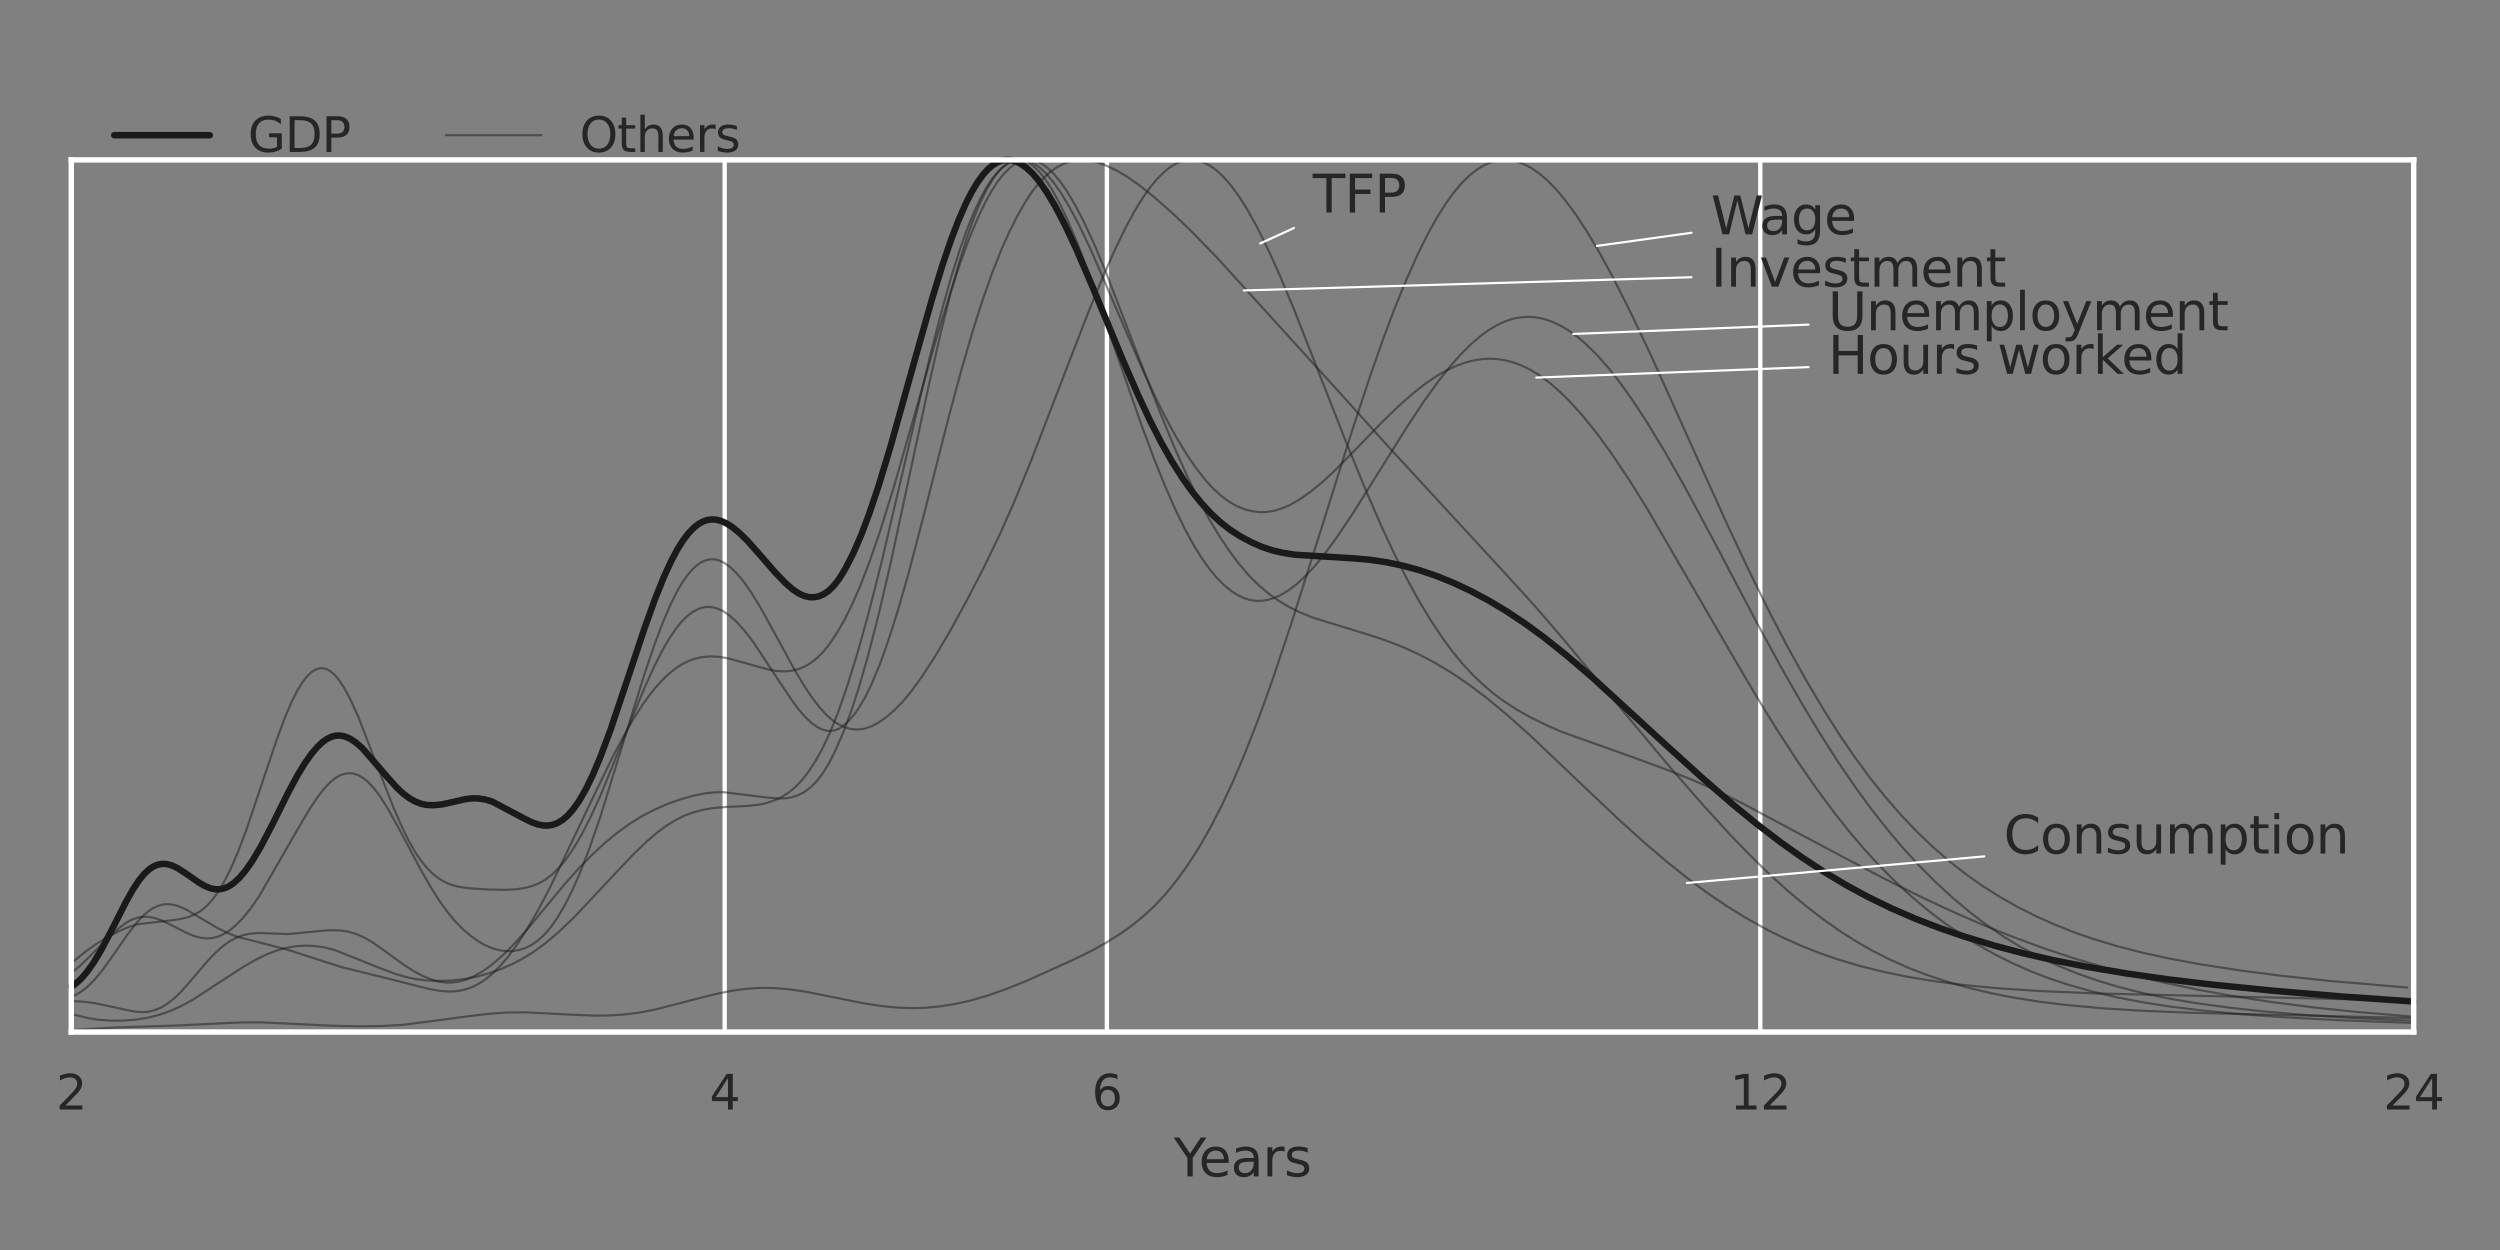 <?xml version="1.0" encoding="utf-8" standalone="no"?>
<!DOCTYPE svg PUBLIC "-//W3C//DTD SVG 1.1//EN"
  "http://www.w3.org/Graphics/SVG/1.1/DTD/svg11.dtd">
<svg xmlns:xlink="http://www.w3.org/1999/xlink" width="576pt" height="288pt" viewBox="0 0 576 288" xmlns="http://www.w3.org/2000/svg" version="1.1">
 <rect x="0" y="0" width="576" height="288" fill="#808080" stroke="none"/>
 <defs>
  <style type="text/css">*{stroke-linejoin: round; stroke-linecap: butt}</style>
 </defs>
 <g id="figure_1">
  <g id="patch_1">
   <path d="M 0 288 
L 576 288 
L 576 0 
L 0 0 
L 0 288 
z
" style="fill: none"/>
  </g>
  <g id="axes_1">
   <g id="patch_2">
    <path d="M 16.425 237.78 
L 556.11 237.78 
L 556.11 36.836 
L 16.425 36.836 
L 16.425 237.78 
z
" style="fill: none"/>
   </g>
   <g id="matplotlib.axis_1">
    <g id="xtick_1">
     <g id="line2d_1">
      <path d="M 16.425 237.78 
L 16.425 36.836 
" clip-path="url(#p2ade311856)" style="fill: none; stroke: #ffffff; stroke-linecap: round"/>
     </g>
     <g id="text_1">
      <!-- 2 -->
      <g style="fill: #262626" transform="translate(12.926 255.638) scale(0.11 -0.11)">
       <defs>
        <path id="DejaVuSans-32" d="M 1228 531 
L 3431 531 
L 3431 0 
L 469 0 
L 469 531 
Q 828 903 1448 1529 
Q 2069 2156 2228 2338 
Q 2531 2678 2651 2914 
Q 2772 3150 2772 3378 
Q 2772 3750 2511 3984 
Q 2250 4219 1831 4219 
Q 1534 4219 1204 4116 
Q 875 4013 500 3803 
L 500 4441 
Q 881 4594 1212 4672 
Q 1544 4750 1819 4750 
Q 2544 4750 2975 4387 
Q 3406 4025 3406 3419 
Q 3406 3131 3298 2873 
Q 3191 2616 2906 2266 
Q 2828 2175 2409 1742 
Q 1991 1309 1228 531 
z
" transform="scale(0.016)"/>
       </defs>
       <use xlink:href="#DejaVuSans-32"/>
      </g>
     </g>
    </g>
    <g id="xtick_2">
     <g id="line2d_2">
      <path d="M 166.966 237.78 
L 166.966 36.836 
" clip-path="url(#p2ade311856)" style="fill: none; stroke: #ffffff; stroke-linecap: round"/>
     </g>
     <g id="text_2">
      <!-- 4 -->
      <g style="fill: #262626" transform="translate(163.467 255.638) scale(0.11 -0.11)">
       <defs>
        <path id="DejaVuSans-34" d="M 2419 4116 
L 825 1625 
L 2419 1625 
L 2419 4116 
z
M 2253 4666 
L 3047 4666 
L 3047 1625 
L 3713 1625 
L 3713 1100 
L 3047 1100 
L 3047 0 
L 2419 0 
L 2419 1100 
L 313 1100 
L 313 1709 
L 2253 4666 
z
" transform="scale(0.016)"/>
       </defs>
       <use xlink:href="#DejaVuSans-34"/>
      </g>
     </g>
    </g>
    <g id="xtick_3">
     <g id="line2d_3">
      <path d="M 255.027 237.78 
L 255.027 36.836 
" clip-path="url(#p2ade311856)" style="fill: none; stroke: #ffffff; stroke-linecap: round"/>
     </g>
     <g id="text_3">
      <!-- 6 -->
      <g style="fill: #262626" transform="translate(251.528 255.638) scale(0.11 -0.11)">
       <defs>
        <path id="DejaVuSans-36" d="M 2113 2584 
Q 1688 2584 1439 2293 
Q 1191 2003 1191 1497 
Q 1191 994 1439 701 
Q 1688 409 2113 409 
Q 2538 409 2786 701 
Q 3034 994 3034 1497 
Q 3034 2003 2786 2293 
Q 2538 2584 2113 2584 
z
M 3366 4563 
L 3366 3988 
Q 3128 4100 2886 4159 
Q 2644 4219 2406 4219 
Q 1781 4219 1451 3797 
Q 1122 3375 1075 2522 
Q 1259 2794 1537 2939 
Q 1816 3084 2150 3084 
Q 2853 3084 3261 2657 
Q 3669 2231 3669 1497 
Q 3669 778 3244 343 
Q 2819 -91 2113 -91 
Q 1303 -91 875 529 
Q 447 1150 447 2328 
Q 447 3434 972 4092 
Q 1497 4750 2381 4750 
Q 2619 4750 2861 4703 
Q 3103 4656 3366 4563 
z
" transform="scale(0.016)"/>
       </defs>
       <use xlink:href="#DejaVuSans-36"/>
      </g>
     </g>
    </g>
    <g id="xtick_4">
     <g id="line2d_4">
      <path d="M 405.569 237.78 
L 405.569 36.836 
" clip-path="url(#p2ade311856)" style="fill: none; stroke: #ffffff; stroke-linecap: round"/>
     </g>
     <g id="text_4">
      <!-- 12 -->
      <g style="fill: #262626" transform="translate(398.57 255.638) scale(0.11 -0.11)">
       <defs>
        <path id="DejaVuSans-31" d="M 794 531 
L 1825 531 
L 1825 4091 
L 703 3866 
L 703 4441 
L 1819 4666 
L 2450 4666 
L 2450 531 
L 3481 531 
L 3481 0 
L 794 0 
L 794 531 
z
" transform="scale(0.016)"/>
       </defs>
       <use xlink:href="#DejaVuSans-31"/>
       <use xlink:href="#DejaVuSans-32" x="63.623"/>
      </g>
     </g>
    </g>
    <g id="xtick_5">
     <g id="line2d_5">
      <path d="M 556.11 237.78 
L 556.11 36.836 
" clip-path="url(#p2ade311856)" style="fill: none; stroke: #ffffff; stroke-linecap: round"/>
     </g>
     <g id="text_5">
      <!-- 24 -->
      <g style="fill: #262626" transform="translate(549.111 255.638) scale(0.11 -0.11)">
       <use xlink:href="#DejaVuSans-32"/>
       <use xlink:href="#DejaVuSans-34" x="63.623"/>
      </g>
     </g>
    </g>
    <g id="xtick_6"/>
    <g id="xtick_7"/>
    <g id="xtick_8"/>
    <g id="xtick_9"/>
    <g id="xtick_10"/>
    <g id="xtick_11"/>
    <g id="xtick_12"/>
    <g id="xtick_13"/>
    <g id="xtick_14"/>
    <g id="text_6">
     <!-- Years -->
     <g style="fill: #262626" transform="translate(270.437 271.044) scale(0.12 -0.12)">
      <defs>
       <path id="DejaVuSans-59" d="M -13 4666 
L 666 4666 
L 1959 2747 
L 3244 4666 
L 3922 4666 
L 2272 2222 
L 2272 0 
L 1638 0 
L 1638 2222 
L -13 4666 
z
" transform="scale(0.016)"/>
       <path id="DejaVuSans-65" d="M 3597 1894 
L 3597 1613 
L 953 1613 
Q 991 1019 1311 708 
Q 1631 397 2203 397 
Q 2534 397 2845 478 
Q 3156 559 3463 722 
L 3463 178 
Q 3153 47 2828 -22 
Q 2503 -91 2169 -91 
Q 1331 -91 842 396 
Q 353 884 353 1716 
Q 353 2575 817 3079 
Q 1281 3584 2069 3584 
Q 2775 3584 3186 3129 
Q 3597 2675 3597 1894 
z
M 3022 2063 
Q 3016 2534 2758 2815 
Q 2500 3097 2075 3097 
Q 1594 3097 1305 2825 
Q 1016 2553 972 2059 
L 3022 2063 
z
" transform="scale(0.016)"/>
       <path id="DejaVuSans-61" d="M 2194 1759 
Q 1497 1759 1228 1600 
Q 959 1441 959 1056 
Q 959 750 1161 570 
Q 1363 391 1709 391 
Q 2188 391 2477 730 
Q 2766 1069 2766 1631 
L 2766 1759 
L 2194 1759 
z
M 3341 1997 
L 3341 0 
L 2766 0 
L 2766 531 
Q 2569 213 2275 61 
Q 1981 -91 1556 -91 
Q 1019 -91 701 211 
Q 384 513 384 1019 
Q 384 1609 779 1909 
Q 1175 2209 1959 2209 
L 2766 2209 
L 2766 2266 
Q 2766 2663 2505 2880 
Q 2244 3097 1772 3097 
Q 1472 3097 1187 3025 
Q 903 2953 641 2809 
L 641 3341 
Q 956 3463 1253 3523 
Q 1550 3584 1831 3584 
Q 2591 3584 2966 3190 
Q 3341 2797 3341 1997 
z
" transform="scale(0.016)"/>
       <path id="DejaVuSans-72" d="M 2631 2963 
Q 2534 3019 2420 3045 
Q 2306 3072 2169 3072 
Q 1681 3072 1420 2755 
Q 1159 2438 1159 1844 
L 1159 0 
L 581 0 
L 581 3500 
L 1159 3500 
L 1159 2956 
Q 1341 3275 1631 3429 
Q 1922 3584 2338 3584 
Q 2397 3584 2469 3576 
Q 2541 3569 2628 3553 
L 2631 2963 
z
" transform="scale(0.016)"/>
       <path id="DejaVuSans-73" d="M 2834 3397 
L 2834 2853 
Q 2591 2978 2328 3040 
Q 2066 3103 1784 3103 
Q 1356 3103 1142 2972 
Q 928 2841 928 2578 
Q 928 2378 1081 2264 
Q 1234 2150 1697 2047 
L 1894 2003 
Q 2506 1872 2764 1633 
Q 3022 1394 3022 966 
Q 3022 478 2636 193 
Q 2250 -91 1575 -91 
Q 1294 -91 989 -36 
Q 684 19 347 128 
L 347 722 
Q 666 556 975 473 
Q 1284 391 1588 391 
Q 1994 391 2212 530 
Q 2431 669 2431 922 
Q 2431 1156 2273 1281 
Q 2116 1406 1581 1522 
L 1381 1569 
Q 847 1681 609 1914 
Q 372 2147 372 2553 
Q 372 3047 722 3315 
Q 1072 3584 1716 3584 
Q 2034 3584 2315 3537 
Q 2597 3491 2834 3397 
z
" transform="scale(0.016)"/>
      </defs>
      <use xlink:href="#DejaVuSans-59"/>
      <use xlink:href="#DejaVuSans-65" x="47.834"/>
      <use xlink:href="#DejaVuSans-61" x="109.357"/>
      <use xlink:href="#DejaVuSans-72" x="170.637"/>
      <use xlink:href="#DejaVuSans-73" x="211.75"/>
     </g>
    </g>
   </g>
   <g id="matplotlib.axis_2"/>
   <g id="line2d_6">
    <path d="M 555.993 230.742 
L 539.336 229.578 
L 523.867 228.272 
L 509.426 226.829 
L 499.496 225.644 
L 490 224.294 
L 480.902 222.766 
L 473.242 221.26 
L 465.843 219.564 
L 459.696 217.931 
L 452.738 215.831 
L 446.946 213.85 
L 441.304 211.676 
L 435.806 209.291 
L 430.443 206.682 
L 425.209 203.844 
L 420.099 200.774 
L 415.106 197.498 
L 410.225 194.032 
L 404.666 189.777 
L 399.246 185.34 
L 392.47 179.467 
L 383.752 171.569 
L 366.642 155.884 
L 360.798 150.89 
L 355.733 146.848 
L 351.395 143.674 
L 347.142 140.842 
L 342.971 138.345 
L 338.879 136.165 
L 334.862 134.281 
L 330.918 132.68 
L 327.045 131.375 
L 323.239 130.338 
L 319.499 129.548 
L 315.822 128.992 
L 312.207 128.664 
L 298.318 127.803 
L 295.454 127.345 
L 293.096 126.788 
L 290.763 126.015 
L 288.455 124.994 
L 285.717 123.544 
L 283.462 122.085 
L 281.23 120.354 
L 279.02 118.319 
L 276.833 115.963 
L 274.668 113.279 
L 272.524 110.274 
L 269.979 106.265 
L 267.463 101.802 
L 264.976 96.916 
L 262.11 90.784 
L 258.48 82.427 
L 251.785 66.237 
L 247.941 57.301 
L 245.29 51.671 
L 243.043 47.394 
L 241.189 44.294 
L 239.35 41.675 
L 237.89 39.963 
L 236.439 38.618 
L 234.998 37.64 
L 233.924 37.154 
L 232.855 36.888 
L 231.791 36.848 
L 230.733 37.04 
L 229.679 37.468 
L 228.631 38.132 
L 227.588 39.035 
L 226.549 40.176 
L 225.173 42.063 
L 223.804 44.361 
L 222.445 47.057 
L 220.757 50.955 
L 219.083 55.364 
L 217.09 61.234 
L 214.789 68.725 
L 211.542 80.179 
L 205.191 102.821 
L 202.393 112.044 
L 200.241 118.448 
L 198.413 123.277 
L 196.601 127.452 
L 194.803 130.972 
L 193.317 133.401 
L 192.135 134.925 
L 190.959 136.085 
L 189.79 136.905 
L 188.627 137.41 
L 187.47 137.622 
L 186.32 137.565 
L 185.175 137.26 
L 184.037 136.73 
L 182.622 135.782 
L 180.936 134.304 
L 178.708 132.002 
L 175.409 128.203 
L 172.16 124.534 
L 170.286 122.71 
L 168.693 121.42 
L 167.374 120.582 
L 166.064 119.999 
L 165.021 119.737 
L 163.983 119.673 
L 162.95 119.817 
L 161.922 120.177 
L 160.898 120.759 
L 159.88 121.565 
L 158.614 122.879 
L 157.355 124.532 
L 156.103 126.521 
L 154.61 129.324 
L 152.881 133.11 
L 150.923 138.005 
L 148.499 144.736 
L 145.15 154.784 
L 140.686 168.083 
L 138.373 174.283 
L 136.54 178.633 
L 134.949 181.898 
L 133.37 184.623 
L 132.025 186.517 
L 130.689 188.003 
L 129.581 188.938 
L 128.479 189.605 
L 127.383 190.022 
L 126.292 190.21 
L 125.207 190.195 
L 123.911 189.945 
L 122.41 189.4 
L 120.494 188.445 
L 113.407 184.686 
L 111.772 184.202 
L 110.15 183.949 
L 108.74 183.94 
L 107.141 184.141 
L 104.763 184.69 
L 101.826 185.333 
L 99.891 185.528 
L 98.354 185.461 
L 97.019 185.183 
L 95.692 184.676 
L 94.373 183.939 
L 92.875 182.824 
L 91.387 181.427 
L 89.358 179.171 
L 83.562 172.461 
L 81.959 171.051 
L 80.72 170.232 
L 79.489 169.694 
L 78.439 169.471 
L 77.394 169.488 
L 76.354 169.753 
L 75.319 170.259 
L 74.288 170.995 
L 73.093 172.123 
L 71.734 173.728 
L 70.216 175.876 
L 68.542 178.634 
L 66.384 182.636 
L 62.78 189.898 
L 60.036 195.154 
L 58.12 198.375 
L 56.536 200.62 
L 55.12 202.289 
L 53.869 203.442 
L 52.78 204.178 
L 51.697 204.658 
L 50.619 204.892 
L 49.547 204.884 
L 48.479 204.654 
L 47.266 204.164 
L 45.759 203.298 
L 43.22 201.516 
L 41.005 200.063 
L 39.541 199.377 
L 38.376 199.075 
L 37.362 199.03 
L 36.353 199.214 
L 35.348 199.637 
L 34.349 200.308 
L 33.212 201.376 
L 32.08 202.755 
L 30.675 204.864 
L 29 207.835 
L 26.236 213.308 
L 23.372 218.785 
L 21.618 221.71 
L 20.011 223.97 
L 18.681 225.516 
L 17.36 226.702 
L 16.439 227.354 
L 16.439 227.354 
" style="fill: none; stroke: #1a1a1a; stroke-width: 1.5; stroke-linecap: round"/>
   </g>
   <g id="line2d_7">
    <path d="M 554.624 227.535 
L 536.639 225.998 
L 525.427 224.794 
L 516.07 223.586 
L 507.1 222.198 
L 499.695 220.825 
L 493.712 219.516 
L 487.889 218.025 
L 482.218 216.317 
L 477.785 214.769 
L 473.441 213.04 
L 469.183 211.134 
L 465.006 209.038 
L 460.908 206.731 
L 456.886 204.196 
L 452.937 201.416 
L 449.058 198.376 
L 445.248 195.065 
L 441.503 191.472 
L 437.822 187.59 
L 434.202 183.414 
L 430.642 178.939 
L 427.139 174.164 
L 423.691 169.093 
L 420.298 163.74 
L 416.129 156.72 
L 412.039 149.361 
L 408.024 141.701 
L 403.303 132.181 
L 397.921 120.755 
L 391.191 105.876 
L 380.42 81.95 
L 375.57 71.737 
L 371.498 63.681 
L 368.162 57.587 
L 365.529 53.181 
L 362.928 49.236 
L 360.358 45.787 
L 358.45 43.546 
L 356.558 41.614 
L 354.683 40.002 
L 352.824 38.716 
L 350.981 37.76 
L 349.154 37.139 
L 347.341 36.855 
L 346.141 36.854 
L 344.948 37.004 
L 343.761 37.304 
L 341.993 38.034 
L 340.239 39.098 
L 338.499 40.488 
L 336.773 42.196 
L 335.061 44.213 
L 333.362 46.528 
L 331.117 50.054 
L 328.895 54.051 
L 326.696 58.478 
L 323.978 64.552 
L 321.293 71.14 
L 318.641 78.196 
L 315.501 87.161 
L 311.384 99.678 
L 305.35 118.88 
L 297.558 143.56 
L 293.295 156.298 
L 290.036 165.365 
L 286.825 173.601 
L 284.11 179.977 
L 281.429 185.722 
L 278.78 190.851 
L 276.164 195.397 
L 273.578 199.406 
L 271.023 202.937 
L 268.497 206.043 
L 266.001 208.713 
L 263.533 211.012 
L 260.689 213.316 
L 257.881 215.301 
L 254.716 217.275 
L 251.21 219.211 
L 247.379 221.076 
L 236.638 225.94 
L 231.637 227.95 
L 227.44 229.418 
L 223.663 230.512 
L 219.95 231.341 
L 216.629 231.868 
L 213.358 232.177 
L 210.136 232.271 
L 206.646 232.146 
L 202.901 231.771 
L 198.612 231.093 
L 192.924 229.939 
L 185.66 228.487 
L 181.695 227.917 
L 178.354 227.65 
L 175.063 227.618 
L 171.822 227.829 
L 168.628 228.264 
L 164.96 229 
L 160.079 230.234 
L 151.122 232.558 
L 147.256 233.305 
L 143.929 233.731 
L 140.421 233.963 
L 136.512 233.988 
L 131.555 233.772 
L 120.905 233.231 
L 116.704 233.296 
L 112.583 233.583 
L 107.938 234.137 
L 93.074 236.102 
L 88.276 236.383 
L 82.869 236.461 
L 76.38 236.325 
L 68.407 235.929 
L 60.075 235.549 
L 55.319 235.571 
L 49.593 235.845 
L 40.91 236.264 
L 26.298 236.744 
L 16.638 237.318 
L 16.507 237.321 
L 16.507 237.321 
" style="fill: none; stroke: #1a1a1a; stroke-opacity: 0.5; stroke-width: 0.5; stroke-linecap: round"/>
   </g>
   <g id="line2d_8">
    <path d="M 554.554 230.531 
L 512.111 229.564 
L 483.271 228.898 
L 470.17 228.346 
L 460.838 227.74 
L 452.867 226.994 
L 446.125 226.133 
L 439.586 225.064 
L 434.133 223.954 
L 428.814 222.641 
L 423.622 221.106 
L 419.388 219.645 
L 415.235 218.012 
L 411.161 216.203 
L 407.161 214.217 
L 402.456 211.605 
L 397.851 208.765 
L 393.342 205.706 
L 388.925 202.447 
L 383.882 198.427 
L 378.954 194.222 
L 372.777 188.637 
L 364.806 181.098 
L 352.755 169.639 
L 347.272 164.739 
L 342.511 160.796 
L 338.43 157.715 
L 334.424 155.001 
L 330.49 152.641 
L 326.627 150.62 
L 322.831 148.918 
L 319.1 147.493 
L 314.913 146.129 
L 302.326 142.249 
L 299.411 141.041 
L 297.011 139.848 
L 294.637 138.438 
L 292.289 136.77 
L 289.967 134.803 
L 287.668 132.498 
L 285.394 129.822 
L 283.143 126.809 
L 280.916 123.481 
L 278.711 119.812 
L 276.094 114.963 
L 273.509 109.656 
L 270.531 102.956 
L 267.176 94.787 
L 262.24 82.039 
L 254.647 62.313 
L 251.915 55.839 
L 249.6 50.865 
L 247.69 47.202 
L 245.797 44.03 
L 244.293 41.873 
L 242.801 40.076 
L 241.318 38.661 
L 240.213 37.859 
L 239.113 37.287 
L 238.019 36.946 
L 236.931 36.836 
L 235.847 36.957 
L 234.77 37.309 
L 233.697 37.888 
L 232.63 38.693 
L 231.215 40.11 
L 229.809 41.908 
L 228.412 44.073 
L 227.025 46.589 
L 225.302 50.197 
L 223.253 55.125 
L 221.224 60.629 
L 218.879 67.663 
L 215.902 77.42 
L 211.672 92.221 
L 205.948 112.191 
L 202.832 122.195 
L 200.371 129.348 
L 198.24 134.882 
L 196.43 139.05 
L 194.635 142.68 
L 192.855 145.784 
L 191.089 148.423 
L 189.629 150.229 
L 188.178 151.673 
L 186.737 152.792 
L 185.305 153.618 
L 183.883 154.187 
L 182.469 154.531 
L 180.786 154.691 
L 179.115 154.622 
L 177.457 154.356 
L 174.722 153.621 
L 167.767 151.672 
L 165.411 151.299 
L 163.595 151.224 
L 161.795 151.387 
L 160.01 151.797 
L 158.491 152.362 
L 156.983 153.136 
L 155.485 154.125 
L 153.75 155.555 
L 152.03 157.28 
L 150.08 159.574 
L 148.147 162.217 
L 145.993 165.574 
L 143.624 169.706 
L 140.816 175.092 
L 137.127 182.709 
L 126.639 204.668 
L 123.826 209.97 
L 121.261 214.362 
L 118.935 217.919 
L 116.843 220.713 
L 114.977 222.837 
L 113.127 224.617 
L 111.495 225.898 
L 109.876 226.897 
L 108.269 227.624 
L 106.673 228.107 
L 105.089 228.388 
L 103.321 228.46 
L 101.373 228.306 
L 98.867 227.86 
L 95.444 227.003 
L 88.938 225.352 
L 78.743 222.834 
L 74.076 221.344 
L 66.679 218.942 
L 62.423 217.823 
L 54.623 215.823 
L 52.445 214.954 
L 49.982 213.737 
L 47.094 212.038 
L 42.905 209.559 
L 41.135 208.782 
L 39.816 208.421 
L 38.651 208.304 
L 37.492 208.403 
L 36.339 208.726 
L 35.192 209.278 
L 34.051 210.061 
L 32.775 211.2 
L 31.225 212.91 
L 29.408 215.26 
L 26.366 219.662 
L 23.502 223.664 
L 21.748 225.776 
L 20.141 227.364 
L 18.679 228.497 
L 17.357 229.261 
L 16.437 229.649 
L 16.437 229.649 
" style="fill: none; stroke: #1a1a1a; stroke-opacity: 0.5; stroke-width: 0.5; stroke-linecap: round"/>
   </g>
   <g id="line2d_9">
    <path d="M 555.993 235.684 
L 539.336 235.068 
L 526.599 234.396 
L 515.871 233.625 
L 506.901 232.774 
L 499.496 231.844 
L 493.512 230.897 
L 487.689 229.77 
L 482.019 228.437 
L 476.492 226.87 
L 472.17 225.428 
L 467.932 223.8 
L 463.775 221.97 
L 459.696 219.923 
L 455.693 217.678 
L 451.762 215.229 
L 447.9 212.562 
L 444.107 209.665 
L 440.378 206.533 
L 436.712 203.159 
L 433.108 199.542 
L 429.562 195.684 
L 426.073 191.589 
L 422.639 187.265 
L 418.422 181.566 
L 414.285 175.595 
L 409.422 168.126 
L 404.666 160.405 
L 398.482 149.893 
L 379.521 117.218 
L 375.371 110.575 
L 371.299 104.492 
L 367.963 99.915 
L 364.677 95.827 
L 362.083 92.928 
L 359.521 90.367 
L 356.988 88.161 
L 354.484 86.335 
L 352.625 85.213 
L 350.782 84.3 
L 348.955 83.592 
L 347.142 83.085 
L 345.345 82.772 
L 343.562 82.647 
L 341.794 82.703 
L 340.04 82.933 
L 337.723 83.493 
L 335.431 84.324 
L 333.163 85.401 
L 330.918 86.696 
L 328.144 88.595 
L 325.406 90.759 
L 322.164 93.63 
L 318.442 97.239 
L 312.72 103.142 
L 307.645 108.323 
L 304.656 111.082 
L 301.708 113.484 
L 299.281 115.157 
L 297.359 116.249 
L 295.454 117.098 
L 293.565 117.682 
L 291.693 117.98 
L 290.299 118.004 
L 288.455 117.777 
L 286.626 117.298 
L 284.812 116.535 
L 283.014 115.48 
L 281.23 114.131 
L 279.46 112.492 
L 277.705 110.572 
L 275.531 107.795 
L 273.379 104.635 
L 270.824 100.407 
L 268.298 95.751 
L 265.802 90.686 
L 262.517 83.487 
L 257.682 72.26 
L 251.398 57.705 
L 248.704 52.031 
L 246.422 47.729 
L 244.539 44.598 
L 242.671 41.929 
L 241.189 40.16 
L 239.716 38.744 
L 238.618 37.929 
L 237.526 37.337 
L 236.439 36.976 
L 235.358 36.836 
L 234.282 36.91 
L 233.211 37.204 
L 232.145 37.725 
L 231.085 38.478 
L 230.03 39.467 
L 228.631 41.153 
L 227.241 43.259 
L 225.86 45.78 
L 224.487 48.703 
L 222.784 52.899 
L 221.094 57.66 
L 219.083 64.062 
L 216.76 72.349 
L 214.135 82.653 
L 210.578 97.672 
L 203.012 129.938 
L 199.935 141.991 
L 197.505 150.656 
L 195.102 158.371 
L 193.021 164.332 
L 191.253 168.711 
L 189.499 172.44 
L 187.759 175.571 
L 186.033 178.156 
L 184.605 179.929 
L 183.187 181.384 
L 181.777 182.545 
L 180.098 183.613 
L 178.431 184.408 
L 176.778 184.971 
L 174.864 185.393 
L 172.428 185.675 
L 167.637 185.905 
L 164.501 186.155 
L 161.922 186.592 
L 159.626 187.213 
L 157.606 187.961 
L 155.604 188.96 
L 153.621 190.191 
L 151.411 191.82 
L 148.981 193.898 
L 145.863 196.909 
L 141.852 201.127 
L 132.249 211.368 
L 128.699 214.75 
L 126.074 216.985 
L 123.481 218.924 
L 120.918 220.578 
L 118.386 221.952 
L 115.675 223.176 
L 112.997 224.147 
L 109.948 225.001 
L 107.141 225.545 
L 104.172 225.89 
L 101.244 226.001 
L 98.354 225.897 
L 95.881 225.601 
L 93.435 225.082 
L 90.832 224.302 
L 87.712 223.12 
L 77.046 218.855 
L 74.631 218.266 
L 72.412 217.952 
L 70.216 217.877 
L 68.042 218.027 
L 65.889 218.405 
L 63.757 219 
L 61.485 219.87 
L 59.076 221.032 
L 56.22 222.668 
L 52.315 225.182 
L 44.411 230.349 
L 41.594 231.871 
L 39.103 232.976 
L 36.641 233.834 
L 34.206 234.448 
L 31.517 234.892 
L 28.583 235.139 
L 25.688 235.163 
L 22.831 234.962 
L 20.278 234.563 
L 17.36 233.858 
L 16.439 233.595 
L 16.439 233.595 
" style="fill: none; stroke: #1a1a1a; stroke-opacity: 0.5; stroke-width: 0.5; stroke-linecap: round"/>
   </g>
   <g id="line2d_10">
    <path d="M 555.993 234.56 
L 505.649 233.376 
L 493.512 232.878 
L 484.269 232.294 
L 476.492 231.596 
L 470.04 230.816 
L 463.775 229.826 
L 458.688 228.814 
L 453.718 227.636 
L 448.859 226.27 
L 444.107 224.692 
L 439.456 222.884 
L 434.903 220.827 
L 431.327 218.994 
L 427.81 216.988 
L 424.349 214.805 
L 420.099 211.83 
L 415.93 208.617 
L 411.84 205.186 
L 407.825 201.552 
L 403.103 196.957 
L 398.482 192.158 
L 392.47 185.566 
L 384.466 176.421 
L 376.746 167.169 
L 360.159 147.213 
L 353.863 139.893 
L 347.142 132.49 
L 320.029 103.075 
L 306.644 88.243 
L 280.343 59.299 
L 274.237 53.03 
L 270.401 49.368 
L 265.802 45.316 
L 262.517 42.685 
L 259.684 40.704 
L 257.284 39.291 
L 254.91 38.164 
L 252.952 37.453 
L 251.011 36.974 
L 249.47 36.836 
L 247.941 36.925 
L 246.422 37.244 
L 244.914 37.801 
L 243.416 38.603 
L 241.929 39.664 
L 240.451 40.997 
L 238.984 42.619 
L 237.526 44.547 
L 236.078 46.793 
L 234.282 49.969 
L 232.5 53.525 
L 230.733 57.484 
L 228.631 62.774 
L 226.549 68.639 
L 224.146 76.151 
L 221.431 85.48 
L 218.417 96.723 
L 213.159 117.459 
L 209.298 132.231 
L 206.762 141.032 
L 204.566 147.895 
L 202.702 153.08 
L 200.854 157.534 
L 199.325 160.655 
L 197.807 163.231 
L 196.601 164.907 
L 195.401 166.254 
L 194.208 167.296 
L 193.317 167.871 
L 192.43 168.236 
L 191.546 168.404 
L 190.666 168.387 
L 189.499 168.101 
L 188.337 167.54 
L 187.182 166.735 
L 185.747 165.427 
L 184.321 163.831 
L 182.622 161.603 
L 180.098 157.844 
L 173.508 147.862 
L 171.355 145.083 
L 169.488 143.06 
L 167.901 141.674 
L 166.587 140.797 
L 165.281 140.191 
L 163.983 139.871 
L 162.95 139.826 
L 161.922 139.97 
L 160.898 140.303 
L 159.626 140.979 
L 158.361 141.929 
L 157.104 143.169 
L 155.853 144.69 
L 154.362 146.857 
L 152.636 149.806 
L 150.679 153.654 
L 148.499 158.474 
L 145.387 166.005 
L 138.373 183.23 
L 135.857 188.701 
L 133.82 192.629 
L 132.025 195.643 
L 130.245 198.189 
L 128.699 200.038 
L 127.164 201.529 
L 125.64 202.68 
L 124.127 203.533 
L 122.624 204.137 
L 120.918 204.589 
L 118.806 204.909 
L 116.505 205.019 
L 112.588 204.946 
L 108.139 204.665 
L 105.75 204.325 
L 103.976 203.847 
L 102.41 203.179 
L 101.05 202.36 
L 99.698 201.301 
L 98.354 199.968 
L 97.019 198.332 
L 95.692 196.376 
L 94.185 193.735 
L 92.502 190.315 
L 90.647 186.038 
L 88.26 179.946 
L 82.492 165.003 
L 80.72 161.117 
L 79.313 158.51 
L 78.09 156.655 
L 77.046 155.434 
L 76.008 154.574 
L 75.147 154.135 
L 74.288 153.95 
L 73.434 154.017 
L 72.582 154.331 
L 71.734 154.888 
L 70.721 155.862 
L 69.712 157.155 
L 68.542 159.045 
L 67.211 161.663 
L 65.724 165.12 
L 63.92 169.948 
L 61.323 177.636 
L 56.852 190.963 
L 54.806 196.358 
L 53.091 200.301 
L 51.543 203.337 
L 50.006 205.872 
L 48.784 207.498 
L 47.569 208.786 
L 46.21 209.895 
L 44.86 210.7 
L 43.518 211.245 
L 41.741 211.716 
L 39.687 212.024 
L 31.798 212.926 
L 29.696 213.567 
L 27.614 214.444 
L 24.732 215.929 
L 22.156 217.509 
L 19.745 219.223 
L 16.439 221.896 
L 16.439 221.896 
" style="fill: none; stroke: #1a1a1a; stroke-opacity: 0.5; stroke-width: 0.5; stroke-linecap: round"/>
   </g>
   <g id="line2d_11">
    <path d="M 555.289 234.183 
L 543.05 233.164 
L 532.879 232.094 
L 523.163 230.84 
L 513.863 229.392 
L 506.197 227.988 
L 498.792 226.43 
L 491.631 224.717 
L 484.699 222.85 
L 477.982 220.835 
L 471.466 218.675 
L 464.103 215.985 
L 456.981 213.128 
L 450.086 210.136 
L 442.465 206.586 
L 434.199 202.476 
L 424.505 197.384 
L 400.848 184.778 
L 394.751 181.829 
L 389.553 179.535 
L 383.762 177.244 
L 376.042 174.409 
L 360.094 168.724 
L 356.284 167.063 
L 352.539 165.223 
L 349.467 163.493 
L 346.438 161.523 
L 344.045 159.736 
L 341.678 157.735 
L 339.336 155.496 
L 337.019 152.998 
L 334.727 150.222 
L 332.459 147.152 
L 329.657 142.948 
L 326.89 138.358 
L 324.158 133.384 
L 321.46 128.045 
L 318.266 121.208 
L 314.598 112.754 
L 309.971 101.442 
L 304.944 88.623 
L 298.095 71.161 
L 294.75 63.184 
L 291.923 56.958 
L 289.595 52.277 
L 287.292 48.127 
L 285.467 45.25 
L 283.657 42.78 
L 281.862 40.729 
L 280.082 39.107 
L 278.756 38.175 
L 277.439 37.487 
L 276.129 37.045 
L 274.827 36.848 
L 273.533 36.893 
L 272.247 37.177 
L 270.968 37.698 
L 269.697 38.449 
L 268.433 39.422 
L 266.759 41.045 
L 265.098 43.021 
L 263.449 45.329 
L 261.406 48.64 
L 259.382 52.372 
L 256.978 57.316 
L 254.206 63.577 
L 250.694 72.099 
L 246.476 82.975 
L 237.55 106.179 
L 233.578 115.87 
L 230.381 123.053 
L 226.884 130.333 
L 223.1 137.676 
L 218.713 145.717 
L 215.397 151.302 
L 212.455 155.834 
L 209.874 159.395 
L 207.957 161.702 
L 206.058 163.627 
L 204.174 165.248 
L 202.308 166.552 
L 200.764 167.353 
L 199.231 167.867 
L 198.013 168.061 
L 196.801 168.057 
L 195.596 167.856 
L 194.398 167.46 
L 192.909 166.705 
L 191.726 165.871 
L 190.255 164.546 
L 188.795 162.935 
L 187.055 160.669 
L 185.043 157.637 
L 182.765 153.782 
L 179.115 147.054 
L 175.252 140.042 
L 173.074 136.484 
L 171.187 133.809 
L 169.582 131.928 
L 168.254 130.673 
L 166.933 129.726 
L 165.883 129.208 
L 164.838 128.916 
L 163.797 128.859 
L 162.762 129.04 
L 161.731 129.463 
L 160.705 130.127 
L 159.685 131.028 
L 158.415 132.478 
L 157.153 134.281 
L 155.899 136.44 
L 154.402 139.465 
L 152.67 143.524 
L 150.707 148.753 
L 148.519 155.216 
L 145.397 165.222 
L 138.361 188.062 
L 135.836 195.387 
L 133.793 200.695 
L 131.992 204.836 
L 130.207 208.415 
L 128.436 211.438 
L 126.898 213.628 
L 125.37 215.392 
L 123.854 216.766 
L 122.562 217.662 
L 121.065 218.415 
L 119.578 218.891 
L 118.102 219.131 
L 116.635 219.145 
L 115.178 218.953 
L 113.525 218.505 
L 111.884 217.827 
L 110.256 216.913 
L 108.438 215.614 
L 106.636 214.068 
L 104.848 212.243 
L 103.075 210.113 
L 101.317 207.669 
L 99.187 204.313 
L 96.696 199.931 
L 92.171 191.36 
L 89.39 186.352 
L 87.556 183.474 
L 86.099 181.556 
L 84.833 180.207 
L 83.574 179.18 
L 82.5 178.573 
L 81.432 178.224 
L 80.369 178.134 
L 79.312 178.293 
L 78.259 178.687 
L 77.211 179.301 
L 75.996 180.304 
L 74.615 181.782 
L 73.071 183.788 
L 71.2 186.62 
L 68.673 190.906 
L 59.653 206.583 
L 57.575 209.54 
L 55.832 211.651 
L 54.259 213.252 
L 52.853 214.403 
L 51.457 215.268 
L 50.069 215.853 
L 48.843 216.14 
L 47.623 216.213 
L 46.26 216.069 
L 44.755 215.672 
L 43.111 214.999 
L 40.154 213.478 
L 37.382 212.117 
L 35.649 211.517 
L 34.215 211.244 
L 32.933 211.221 
L 31.659 211.434 
L 30.391 211.89 
L 29.131 212.572 
L 27.602 213.678 
L 25.67 215.392 
L 22.533 218.515 
L 18.641 222.344 
L 16.524 224.128 
L 16.524 224.128 
" style="fill: none; stroke: #1a1a1a; stroke-opacity: 0.5; stroke-width: 0.5; stroke-linecap: round"/>
   </g>
   <g id="line2d_12">
    <path d="M 556.002 235.188 
L 542.28 234.557 
L 530.771 233.816 
L 521.178 232.992 
L 513.279 232.122 
L 505.658 231.073 
L 499.505 230.021 
L 493.522 228.761 
L 487.699 227.267 
L 483.15 225.886 
L 478.695 224.321 
L 474.329 222.555 
L 470.05 220.569 
L 465.853 218.344 
L 461.735 215.861 
L 457.694 213.097 
L 453.728 210.061 
L 449.832 206.794 
L 446.005 203.281 
L 442.244 199.512 
L 438.547 195.483 
L 434.912 191.193 
L 431.337 186.648 
L 427.819 181.859 
L 423.502 175.553 
L 419.268 168.931 
L 415.115 162.042 
L 410.234 153.491 
L 404.675 143.275 
L 394.714 124.36 
L 388.077 111.989 
L 383.762 104.382 
L 379.531 97.395 
L 376.067 92.106 
L 373.335 88.276 
L 370.637 84.836 
L 367.972 81.81 
L 365.339 79.217 
L 363.385 77.564 
L 361.449 76.165 
L 359.53 75.021 
L 357.628 74.131 
L 355.742 73.493 
L 353.872 73.106 
L 352.019 72.984 
L 350.181 73.121 
L 348.358 73.506 
L 346.551 74.131 
L 344.758 74.985 
L 342.98 76.055 
L 341.217 77.33 
L 338.888 79.324 
L 336.584 81.623 
L 334.303 84.192 
L 331.486 87.726 
L 328.154 92.345 
L 324.329 98.109 
L 318.979 106.656 
L 311.704 118.279 
L 308.156 123.571 
L 305.161 127.679 
L 302.695 130.674 
L 300.743 132.754 
L 298.808 134.537 
L 296.891 136.005 
L 294.99 137.143 
L 293.575 137.771 
L 292.169 138.2 
L 290.772 138.423 
L 289.384 138.437 
L 288.006 138.236 
L 286.635 137.817 
L 285.274 137.174 
L 283.92 136.333 
L 282.129 134.906 
L 280.353 133.128 
L 278.59 131.003 
L 276.842 128.538 
L 275.108 125.746 
L 272.96 121.82 
L 270.833 117.451 
L 268.308 111.698 
L 265.811 105.482 
L 262.934 97.743 
L 258.89 86.158 
L 251.02 63.424 
L 248.332 56.317 
L 246.053 50.895 
L 244.173 46.936 
L 242.309 43.552 
L 240.829 41.296 
L 239.359 39.472 
L 238.263 38.404 
L 237.172 37.605 
L 236.087 37.083 
L 235.008 36.849 
L 233.933 36.91 
L 232.864 37.259 
L 231.801 37.879 
L 230.742 38.777 
L 229.689 39.952 
L 228.64 41.406 
L 227.25 43.775 
L 225.869 46.624 
L 224.497 49.938 
L 222.793 54.7 
L 221.103 60.095 
L 219.092 67.304 
L 216.769 76.582 
L 214.145 88.078 
L 210.266 106.214 
L 205.2 129.772 
L 202.402 141.732 
L 199.944 151.286 
L 197.817 158.642 
L 196.009 164.148 
L 194.217 168.919 
L 192.439 173 
L 190.969 175.9 
L 189.508 178.255 
L 188.057 180.11 
L 186.616 181.524 
L 185.184 182.56 
L 183.762 183.274 
L 182.349 183.717 
L 180.945 183.94 
L 179.272 183.975 
L 176.787 183.752 
L 166.596 182.507 
L 164.51 182.558 
L 162.188 182.832 
L 159.635 183.354 
L 156.612 184.218 
L 153.63 185.301 
L 150.688 186.589 
L 147.786 188.109 
L 145.159 189.753 
L 142.329 191.782 
L 139.536 194.064 
L 136.55 196.807 
L 133.604 199.794 
L 130.254 203.535 
L 126.084 208.543 
L 121.14 214.505 
L 117.976 218.004 
L 115.477 220.429 
L 113.211 222.354 
L 111.172 223.804 
L 109.152 224.949 
L 107.349 225.729 
L 105.76 226.173 
L 104.181 226.385 
L 102.615 226.381 
L 101.059 226.165 
L 99.515 225.735 
L 97.409 224.867 
L 95.323 223.757 
L 92.884 222.18 
L 88.818 219.214 
L 85.727 217.049 
L 83.75 215.924 
L 81.968 215.16 
L 80.201 214.648 
L 78.448 214.379 
L 76.363 214.312 
L 74.126 214.449 
L 66.393 215.21 
L 63.44 215.101 
L 59.565 214.971 
L 57.653 215.117 
L 56.072 215.447 
L 54.659 215.95 
L 53.1 216.759 
L 51.552 217.832 
L 49.862 219.301 
L 47.881 221.356 
L 45.168 224.536 
L 41.898 228.312 
L 40.134 230.019 
L 38.53 231.286 
L 37.083 232.151 
L 35.644 232.747 
L 34.215 233.099 
L 32.796 233.199 
L 31.105 233.07 
L 28.87 232.641 
L 21.896 231.127 
L 18.956 230.776 
L 16.448 230.647 
L 16.448 230.647 
" style="fill: none; stroke: #1a1a1a; stroke-opacity: 0.5; stroke-width: 0.5; stroke-linecap: round"/>
   </g>
   <g id="patch_3">
    <path d="M 16.425 237.78 
L 16.425 36.836 
" style="fill: none; stroke: #ffffff; stroke-width: 1.25; stroke-linejoin: miter; stroke-linecap: square"/>
   </g>
   <g id="patch_4">
    <path d="M 556.11 237.78 
L 556.11 36.836 
" style="fill: none; stroke: #ffffff; stroke-width: 1.25; stroke-linejoin: miter; stroke-linecap: square"/>
   </g>
   <g id="patch_5">
    <path d="M 16.425 237.78 
L 556.11 237.78 
" style="fill: none; stroke: #ffffff; stroke-width: 1.25; stroke-linejoin: miter; stroke-linecap: square"/>
   </g>
   <g id="patch_6">
    <path d="M 16.425 36.836 
L 556.11 36.836 
" style="fill: none; stroke: #ffffff; stroke-width: 1.25; stroke-linejoin: miter; stroke-linecap: square"/>
   </g>
   <g id="patch_7">
    <path d="M 298.14 52.531 
Q 294.232 54.316 290.325 56.1 
" style="fill: none; stroke: #ffffff; stroke-width: 0.5; stroke-linecap: round"/>
   </g>
   <g id="text_7">
    <!-- TFP -->
    <g style="fill: #262626" transform="translate(302.458 48.968) scale(0.12 -0.12)">
     <defs>
      <path id="DejaVuSans-54" d="M -19 4666 
L 3928 4666 
L 3928 4134 
L 2272 4134 
L 2272 0 
L 1638 0 
L 1638 4134 
L -19 4134 
L -19 4666 
z
" transform="scale(0.016)"/>
      <path id="DejaVuSans-46" d="M 628 4666 
L 3309 4666 
L 3309 4134 
L 1259 4134 
L 1259 2759 
L 3109 2759 
L 3109 2228 
L 1259 2228 
L 1259 0 
L 628 0 
L 628 4666 
z
" transform="scale(0.016)"/>
      <path id="DejaVuSans-50" d="M 1259 4147 
L 1259 2394 
L 2053 2394 
Q 2494 2394 2734 2622 
Q 2975 2850 2975 3272 
Q 2975 3691 2734 3919 
Q 2494 4147 2053 4147 
L 1259 4147 
z
M 628 4666 
L 2053 4666 
Q 2838 4666 3239 4311 
Q 3641 3956 3641 3272 
Q 3641 2581 3239 2228 
Q 2838 1875 2053 1875 
L 1259 1875 
L 1259 0 
L 628 0 
L 628 4666 
z
" transform="scale(0.016)"/>
     </defs>
     <use xlink:href="#DejaVuSans-54"/>
     <use xlink:href="#DejaVuSans-46" x="61.084"/>
     <use xlink:href="#DejaVuSans-50" x="118.604"/>
    </g>
   </g>
   <g id="patch_8">
    <path d="M 389.71 63.874 
Q 338.151 65.396 286.592 66.919 
" style="fill: none; stroke: #ffffff; stroke-width: 0.5; stroke-linecap: round"/>
   </g>
   <g id="text_8">
    <!-- Investment -->
    <g style="fill: #262626" transform="translate(394.204 66.049) scale(0.12 -0.12)">
     <defs>
      <path id="DejaVuSans-49" d="M 628 4666 
L 1259 4666 
L 1259 0 
L 628 0 
L 628 4666 
z
" transform="scale(0.016)"/>
      <path id="DejaVuSans-6e" d="M 3513 2113 
L 3513 0 
L 2938 0 
L 2938 2094 
Q 2938 2591 2744 2837 
Q 2550 3084 2163 3084 
Q 1697 3084 1428 2787 
Q 1159 2491 1159 1978 
L 1159 0 
L 581 0 
L 581 3500 
L 1159 3500 
L 1159 2956 
Q 1366 3272 1645 3428 
Q 1925 3584 2291 3584 
Q 2894 3584 3203 3211 
Q 3513 2838 3513 2113 
z
" transform="scale(0.016)"/>
      <path id="DejaVuSans-76" d="M 191 3500 
L 800 3500 
L 1894 563 
L 2988 3500 
L 3597 3500 
L 2284 0 
L 1503 0 
L 191 3500 
z
" transform="scale(0.016)"/>
      <path id="DejaVuSans-74" d="M 1172 4494 
L 1172 3500 
L 2356 3500 
L 2356 3053 
L 1172 3053 
L 1172 1153 
Q 1172 725 1289 603 
Q 1406 481 1766 481 
L 2356 481 
L 2356 0 
L 1766 0 
Q 1100 0 847 248 
Q 594 497 594 1153 
L 594 3053 
L 172 3053 
L 172 3500 
L 594 3500 
L 594 4494 
L 1172 4494 
z
" transform="scale(0.016)"/>
      <path id="DejaVuSans-6d" d="M 3328 2828 
Q 3544 3216 3844 3400 
Q 4144 3584 4550 3584 
Q 5097 3584 5394 3201 
Q 5691 2819 5691 2113 
L 5691 0 
L 5113 0 
L 5113 2094 
Q 5113 2597 4934 2840 
Q 4756 3084 4391 3084 
Q 3944 3084 3684 2787 
Q 3425 2491 3425 1978 
L 3425 0 
L 2847 0 
L 2847 2094 
Q 2847 2600 2669 2842 
Q 2491 3084 2119 3084 
Q 1678 3084 1418 2786 
Q 1159 2488 1159 1978 
L 1159 0 
L 581 0 
L 581 3500 
L 1159 3500 
L 1159 2956 
Q 1356 3278 1631 3431 
Q 1906 3584 2284 3584 
Q 2666 3584 2933 3390 
Q 3200 3197 3328 2828 
z
" transform="scale(0.016)"/>
     </defs>
     <use xlink:href="#DejaVuSans-49"/>
     <use xlink:href="#DejaVuSans-6e" x="29.492"/>
     <use xlink:href="#DejaVuSans-76" x="92.871"/>
     <use xlink:href="#DejaVuSans-65" x="152.051"/>
     <use xlink:href="#DejaVuSans-73" x="213.574"/>
     <use xlink:href="#DejaVuSans-74" x="265.674"/>
     <use xlink:href="#DejaVuSans-6d" x="304.883"/>
     <use xlink:href="#DejaVuSans-65" x="402.295"/>
     <use xlink:href="#DejaVuSans-6e" x="463.818"/>
     <use xlink:href="#DejaVuSans-74" x="527.197"/>
    </g>
   </g>
   <g id="patch_9">
    <path d="M 389.722 53.629 
Q 378.836 55.142 367.951 56.655 
" style="fill: none; stroke: #ffffff; stroke-width: 0.5; stroke-linecap: round"/>
   </g>
   <g id="text_9">
    <!-- Wage -->
    <g style="fill: #262626" transform="translate(394.204 53.992) scale(0.12 -0.12)">
     <defs>
      <path id="DejaVuSans-57" d="M 213 4666 
L 850 4666 
L 1831 722 
L 2809 4666 
L 3519 4666 
L 4500 722 
L 5478 4666 
L 6119 4666 
L 4947 0 
L 4153 0 
L 3169 4050 
L 2175 0 
L 1381 0 
L 213 4666 
z
" transform="scale(0.016)"/>
      <path id="DejaVuSans-67" d="M 2906 1791 
Q 2906 2416 2648 2759 
Q 2391 3103 1925 3103 
Q 1463 3103 1205 2759 
Q 947 2416 947 1791 
Q 947 1169 1205 825 
Q 1463 481 1925 481 
Q 2391 481 2648 825 
Q 2906 1169 2906 1791 
z
M 3481 434 
Q 3481 -459 3084 -895 
Q 2688 -1331 1869 -1331 
Q 1566 -1331 1297 -1286 
Q 1028 -1241 775 -1147 
L 775 -588 
Q 1028 -725 1275 -790 
Q 1522 -856 1778 -856 
Q 2344 -856 2625 -561 
Q 2906 -266 2906 331 
L 2906 616 
Q 2728 306 2450 153 
Q 2172 0 1784 0 
Q 1141 0 747 490 
Q 353 981 353 1791 
Q 353 2603 747 3093 
Q 1141 3584 1784 3584 
Q 2172 3584 2450 3431 
Q 2728 3278 2906 2969 
L 2906 3500 
L 3481 3500 
L 3481 434 
z
" transform="scale(0.016)"/>
     </defs>
     <use xlink:href="#DejaVuSans-57"/>
     <use xlink:href="#DejaVuSans-61" x="92.502"/>
     <use xlink:href="#DejaVuSans-67" x="153.781"/>
     <use xlink:href="#DejaVuSans-65" x="217.258"/>
    </g>
   </g>
   <g id="patch_10">
    <path d="M 416.686 74.794 
Q 389.579 75.87 362.473 76.945 
" style="fill: none; stroke: #ffffff; stroke-width: 0.5; stroke-linecap: round"/>
   </g>
   <g id="text_10">
    <!-- Unemployment -->
    <g style="fill: #262626" transform="translate(421.189 76.096) scale(0.12 -0.12)">
     <defs>
      <path id="DejaVuSans-55" d="M 556 4666 
L 1191 4666 
L 1191 1831 
Q 1191 1081 1462 751 
Q 1734 422 2344 422 
Q 2950 422 3222 751 
Q 3494 1081 3494 1831 
L 3494 4666 
L 4128 4666 
L 4128 1753 
Q 4128 841 3676 375 
Q 3225 -91 2344 -91 
Q 1459 -91 1007 375 
Q 556 841 556 1753 
L 556 4666 
z
" transform="scale(0.016)"/>
      <path id="DejaVuSans-70" d="M 1159 525 
L 1159 -1331 
L 581 -1331 
L 581 3500 
L 1159 3500 
L 1159 2969 
Q 1341 3281 1617 3432 
Q 1894 3584 2278 3584 
Q 2916 3584 3314 3078 
Q 3713 2572 3713 1747 
Q 3713 922 3314 415 
Q 2916 -91 2278 -91 
Q 1894 -91 1617 61 
Q 1341 213 1159 525 
z
M 3116 1747 
Q 3116 2381 2855 2742 
Q 2594 3103 2138 3103 
Q 1681 3103 1420 2742 
Q 1159 2381 1159 1747 
Q 1159 1113 1420 752 
Q 1681 391 2138 391 
Q 2594 391 2855 752 
Q 3116 1113 3116 1747 
z
" transform="scale(0.016)"/>
      <path id="DejaVuSans-6c" d="M 603 4863 
L 1178 4863 
L 1178 0 
L 603 0 
L 603 4863 
z
" transform="scale(0.016)"/>
      <path id="DejaVuSans-6f" d="M 1959 3097 
Q 1497 3097 1228 2736 
Q 959 2375 959 1747 
Q 959 1119 1226 758 
Q 1494 397 1959 397 
Q 2419 397 2687 759 
Q 2956 1122 2956 1747 
Q 2956 2369 2687 2733 
Q 2419 3097 1959 3097 
z
M 1959 3584 
Q 2709 3584 3137 3096 
Q 3566 2609 3566 1747 
Q 3566 888 3137 398 
Q 2709 -91 1959 -91 
Q 1206 -91 779 398 
Q 353 888 353 1747 
Q 353 2609 779 3096 
Q 1206 3584 1959 3584 
z
" transform="scale(0.016)"/>
      <path id="DejaVuSans-79" d="M 2059 -325 
Q 1816 -950 1584 -1140 
Q 1353 -1331 966 -1331 
L 506 -1331 
L 506 -850 
L 844 -850 
Q 1081 -850 1212 -737 
Q 1344 -625 1503 -206 
L 1606 56 
L 191 3500 
L 800 3500 
L 1894 763 
L 2988 3500 
L 3597 3500 
L 2059 -325 
z
" transform="scale(0.016)"/>
     </defs>
     <use xlink:href="#DejaVuSans-55"/>
     <use xlink:href="#DejaVuSans-6e" x="73.193"/>
     <use xlink:href="#DejaVuSans-65" x="136.572"/>
     <use xlink:href="#DejaVuSans-6d" x="198.096"/>
     <use xlink:href="#DejaVuSans-70" x="295.508"/>
     <use xlink:href="#DejaVuSans-6c" x="358.984"/>
     <use xlink:href="#DejaVuSans-6f" x="386.768"/>
     <use xlink:href="#DejaVuSans-79" x="447.949"/>
     <use xlink:href="#DejaVuSans-6d" x="507.129"/>
     <use xlink:href="#DejaVuSans-65" x="604.541"/>
     <use xlink:href="#DejaVuSans-6e" x="666.064"/>
     <use xlink:href="#DejaVuSans-74" x="729.443"/>
    </g>
   </g>
   <g id="patch_11">
    <path d="M 416.687 84.588 
Q 385.318 85.792 353.95 86.995 
" style="fill: none; stroke: #ffffff; stroke-width: 0.5; stroke-linecap: round"/>
   </g>
   <g id="text_11">
    <!-- Hours worked -->
    <g style="fill: #262626" transform="translate(421.189 86.143) scale(0.12 -0.12)">
     <defs>
      <path id="DejaVuSans-48" d="M 628 4666 
L 1259 4666 
L 1259 2753 
L 3553 2753 
L 3553 4666 
L 4184 4666 
L 4184 0 
L 3553 0 
L 3553 2222 
L 1259 2222 
L 1259 0 
L 628 0 
L 628 4666 
z
" transform="scale(0.016)"/>
      <path id="DejaVuSans-75" d="M 544 1381 
L 544 3500 
L 1119 3500 
L 1119 1403 
Q 1119 906 1312 657 
Q 1506 409 1894 409 
Q 2359 409 2629 706 
Q 2900 1003 2900 1516 
L 2900 3500 
L 3475 3500 
L 3475 0 
L 2900 0 
L 2900 538 
Q 2691 219 2414 64 
Q 2138 -91 1772 -91 
Q 1169 -91 856 284 
Q 544 659 544 1381 
z
M 1991 3584 
L 1991 3584 
z
" transform="scale(0.016)"/>
      <path id="DejaVuSans-20" transform="scale(0.016)"/>
      <path id="DejaVuSans-77" d="M 269 3500 
L 844 3500 
L 1563 769 
L 2278 3500 
L 2956 3500 
L 3675 769 
L 4391 3500 
L 4966 3500 
L 4050 0 
L 3372 0 
L 2619 2869 
L 1863 0 
L 1184 0 
L 269 3500 
z
" transform="scale(0.016)"/>
      <path id="DejaVuSans-6b" d="M 581 4863 
L 1159 4863 
L 1159 1991 
L 2875 3500 
L 3609 3500 
L 1753 1863 
L 3688 0 
L 2938 0 
L 1159 1709 
L 1159 0 
L 581 0 
L 581 4863 
z
" transform="scale(0.016)"/>
      <path id="DejaVuSans-64" d="M 2906 2969 
L 2906 4863 
L 3481 4863 
L 3481 0 
L 2906 0 
L 2906 525 
Q 2725 213 2448 61 
Q 2172 -91 1784 -91 
Q 1150 -91 751 415 
Q 353 922 353 1747 
Q 353 2572 751 3078 
Q 1150 3584 1784 3584 
Q 2172 3584 2448 3432 
Q 2725 3281 2906 2969 
z
M 947 1747 
Q 947 1113 1208 752 
Q 1469 391 1925 391 
Q 2381 391 2643 752 
Q 2906 1113 2906 1747 
Q 2906 2381 2643 2742 
Q 2381 3103 1925 3103 
Q 1469 3103 1208 2742 
Q 947 2381 947 1747 
z
" transform="scale(0.016)"/>
     </defs>
     <use xlink:href="#DejaVuSans-48"/>
     <use xlink:href="#DejaVuSans-6f" x="75.195"/>
     <use xlink:href="#DejaVuSans-75" x="136.377"/>
     <use xlink:href="#DejaVuSans-72" x="199.756"/>
     <use xlink:href="#DejaVuSans-73" x="240.869"/>
     <use xlink:href="#DejaVuSans-20" x="292.969"/>
     <use xlink:href="#DejaVuSans-77" x="324.756"/>
     <use xlink:href="#DejaVuSans-6f" x="406.543"/>
     <use xlink:href="#DejaVuSans-72" x="467.725"/>
     <use xlink:href="#DejaVuSans-6b" x="508.838"/>
     <use xlink:href="#DejaVuSans-65" x="563.123"/>
     <use xlink:href="#DejaVuSans-64" x="624.646"/>
    </g>
   </g>
   <g id="patch_12">
    <path d="M 457.171 197.31 
Q 422.917 200.375 388.663 203.441 
" style="fill: none; stroke: #ffffff; stroke-width: 0.5; stroke-linecap: round"/>
   </g>
   <g id="text_12">
    <!-- Consumption -->
    <g style="fill: #262626" transform="translate(461.665 196.662) scale(0.12 -0.12)">
     <defs>
      <path id="DejaVuSans-43" d="M 4122 4306 
L 4122 3641 
Q 3803 3938 3442 4084 
Q 3081 4231 2675 4231 
Q 1875 4231 1450 3742 
Q 1025 3253 1025 2328 
Q 1025 1406 1450 917 
Q 1875 428 2675 428 
Q 3081 428 3442 575 
Q 3803 722 4122 1019 
L 4122 359 
Q 3791 134 3420 21 
Q 3050 -91 2638 -91 
Q 1578 -91 968 557 
Q 359 1206 359 2328 
Q 359 3453 968 4101 
Q 1578 4750 2638 4750 
Q 3056 4750 3426 4639 
Q 3797 4528 4122 4306 
z
" transform="scale(0.016)"/>
      <path id="DejaVuSans-69" d="M 603 3500 
L 1178 3500 
L 1178 0 
L 603 0 
L 603 3500 
z
M 603 4863 
L 1178 4863 
L 1178 4134 
L 603 4134 
L 603 4863 
z
" transform="scale(0.016)"/>
     </defs>
     <use xlink:href="#DejaVuSans-43"/>
     <use xlink:href="#DejaVuSans-6f" x="69.824"/>
     <use xlink:href="#DejaVuSans-6e" x="131.006"/>
     <use xlink:href="#DejaVuSans-73" x="194.385"/>
     <use xlink:href="#DejaVuSans-75" x="246.484"/>
     <use xlink:href="#DejaVuSans-6d" x="309.863"/>
     <use xlink:href="#DejaVuSans-70" x="407.275"/>
     <use xlink:href="#DejaVuSans-74" x="470.752"/>
     <use xlink:href="#DejaVuSans-69" x="509.961"/>
     <use xlink:href="#DejaVuSans-6f" x="537.744"/>
     <use xlink:href="#DejaVuSans-6e" x="598.926"/>
    </g>
   </g>
   <g id="legend_1">
    <g id="line2d_13">
     <path d="M 26.325 31.15 
L 37.325 31.15 
L 48.325 31.15 
" style="fill: none; stroke: #1a1a1a; stroke-width: 1.5; stroke-linecap: round"/>
    </g>
    <g id="text_13">
     <!-- GDP -->
     <g style="fill: #262626" transform="translate(57.125 35) scale(0.11 -0.11)">
      <defs>
       <path id="DejaVuSans-47" d="M 3809 666 
L 3809 1919 
L 2778 1919 
L 2778 2438 
L 4434 2438 
L 4434 434 
Q 4069 175 3628 42 
Q 3188 -91 2688 -91 
Q 1594 -91 976 548 
Q 359 1188 359 2328 
Q 359 3472 976 4111 
Q 1594 4750 2688 4750 
Q 3144 4750 3555 4637 
Q 3966 4525 4313 4306 
L 4313 3634 
Q 3963 3931 3569 4081 
Q 3175 4231 2741 4231 
Q 1884 4231 1454 3753 
Q 1025 3275 1025 2328 
Q 1025 1384 1454 906 
Q 1884 428 2741 428 
Q 3075 428 3337 486 
Q 3600 544 3809 666 
z
" transform="scale(0.016)"/>
       <path id="DejaVuSans-44" d="M 1259 4147 
L 1259 519 
L 2022 519 
Q 2988 519 3436 956 
Q 3884 1394 3884 2338 
Q 3884 3275 3436 3711 
Q 2988 4147 2022 4147 
L 1259 4147 
z
M 628 4666 
L 1925 4666 
Q 3281 4666 3915 4102 
Q 4550 3538 4550 2338 
Q 4550 1131 3912 565 
Q 3275 0 1925 0 
L 628 0 
L 628 4666 
z
" transform="scale(0.016)"/>
      </defs>
      <use xlink:href="#DejaVuSans-47"/>
      <use xlink:href="#DejaVuSans-44" x="77.49"/>
      <use xlink:href="#DejaVuSans-50" x="154.492"/>
     </g>
    </g>
    <g id="line2d_14">
     <path d="M 102.751 31.15 
L 113.751 31.15 
L 124.751 31.15 
" style="fill: none; stroke: #1a1a1a; stroke-opacity: 0.5; stroke-width: 0.5; stroke-linecap: round"/>
    </g>
    <g id="text_14">
     <!-- Others -->
     <g style="fill: #262626" transform="translate(133.551 35) scale(0.11 -0.11)">
      <defs>
       <path id="DejaVuSans-4f" d="M 2522 4238 
Q 1834 4238 1429 3725 
Q 1025 3213 1025 2328 
Q 1025 1447 1429 934 
Q 1834 422 2522 422 
Q 3209 422 3611 934 
Q 4013 1447 4013 2328 
Q 4013 3213 3611 3725 
Q 3209 4238 2522 4238 
z
M 2522 4750 
Q 3503 4750 4090 4092 
Q 4678 3434 4678 2328 
Q 4678 1225 4090 567 
Q 3503 -91 2522 -91 
Q 1538 -91 948 565 
Q 359 1222 359 2328 
Q 359 3434 948 4092 
Q 1538 4750 2522 4750 
z
" transform="scale(0.016)"/>
       <path id="DejaVuSans-68" d="M 3513 2113 
L 3513 0 
L 2938 0 
L 2938 2094 
Q 2938 2591 2744 2837 
Q 2550 3084 2163 3084 
Q 1697 3084 1428 2787 
Q 1159 2491 1159 1978 
L 1159 0 
L 581 0 
L 581 4863 
L 1159 4863 
L 1159 2956 
Q 1366 3272 1645 3428 
Q 1925 3584 2291 3584 
Q 2894 3584 3203 3211 
Q 3513 2838 3513 2113 
z
" transform="scale(0.016)"/>
      </defs>
      <use xlink:href="#DejaVuSans-4f"/>
      <use xlink:href="#DejaVuSans-74" x="78.711"/>
      <use xlink:href="#DejaVuSans-68" x="117.92"/>
      <use xlink:href="#DejaVuSans-65" x="181.299"/>
      <use xlink:href="#DejaVuSans-72" x="242.822"/>
      <use xlink:href="#DejaVuSans-73" x="283.936"/>
     </g>
    </g>
   </g>
  </g>
 </g>
 <defs>
  <clipPath id="p2ade311856">
   <rect x="16.425" y="36.836" width="539.685" height="200.944"/>
  </clipPath>
 </defs>
</svg>
